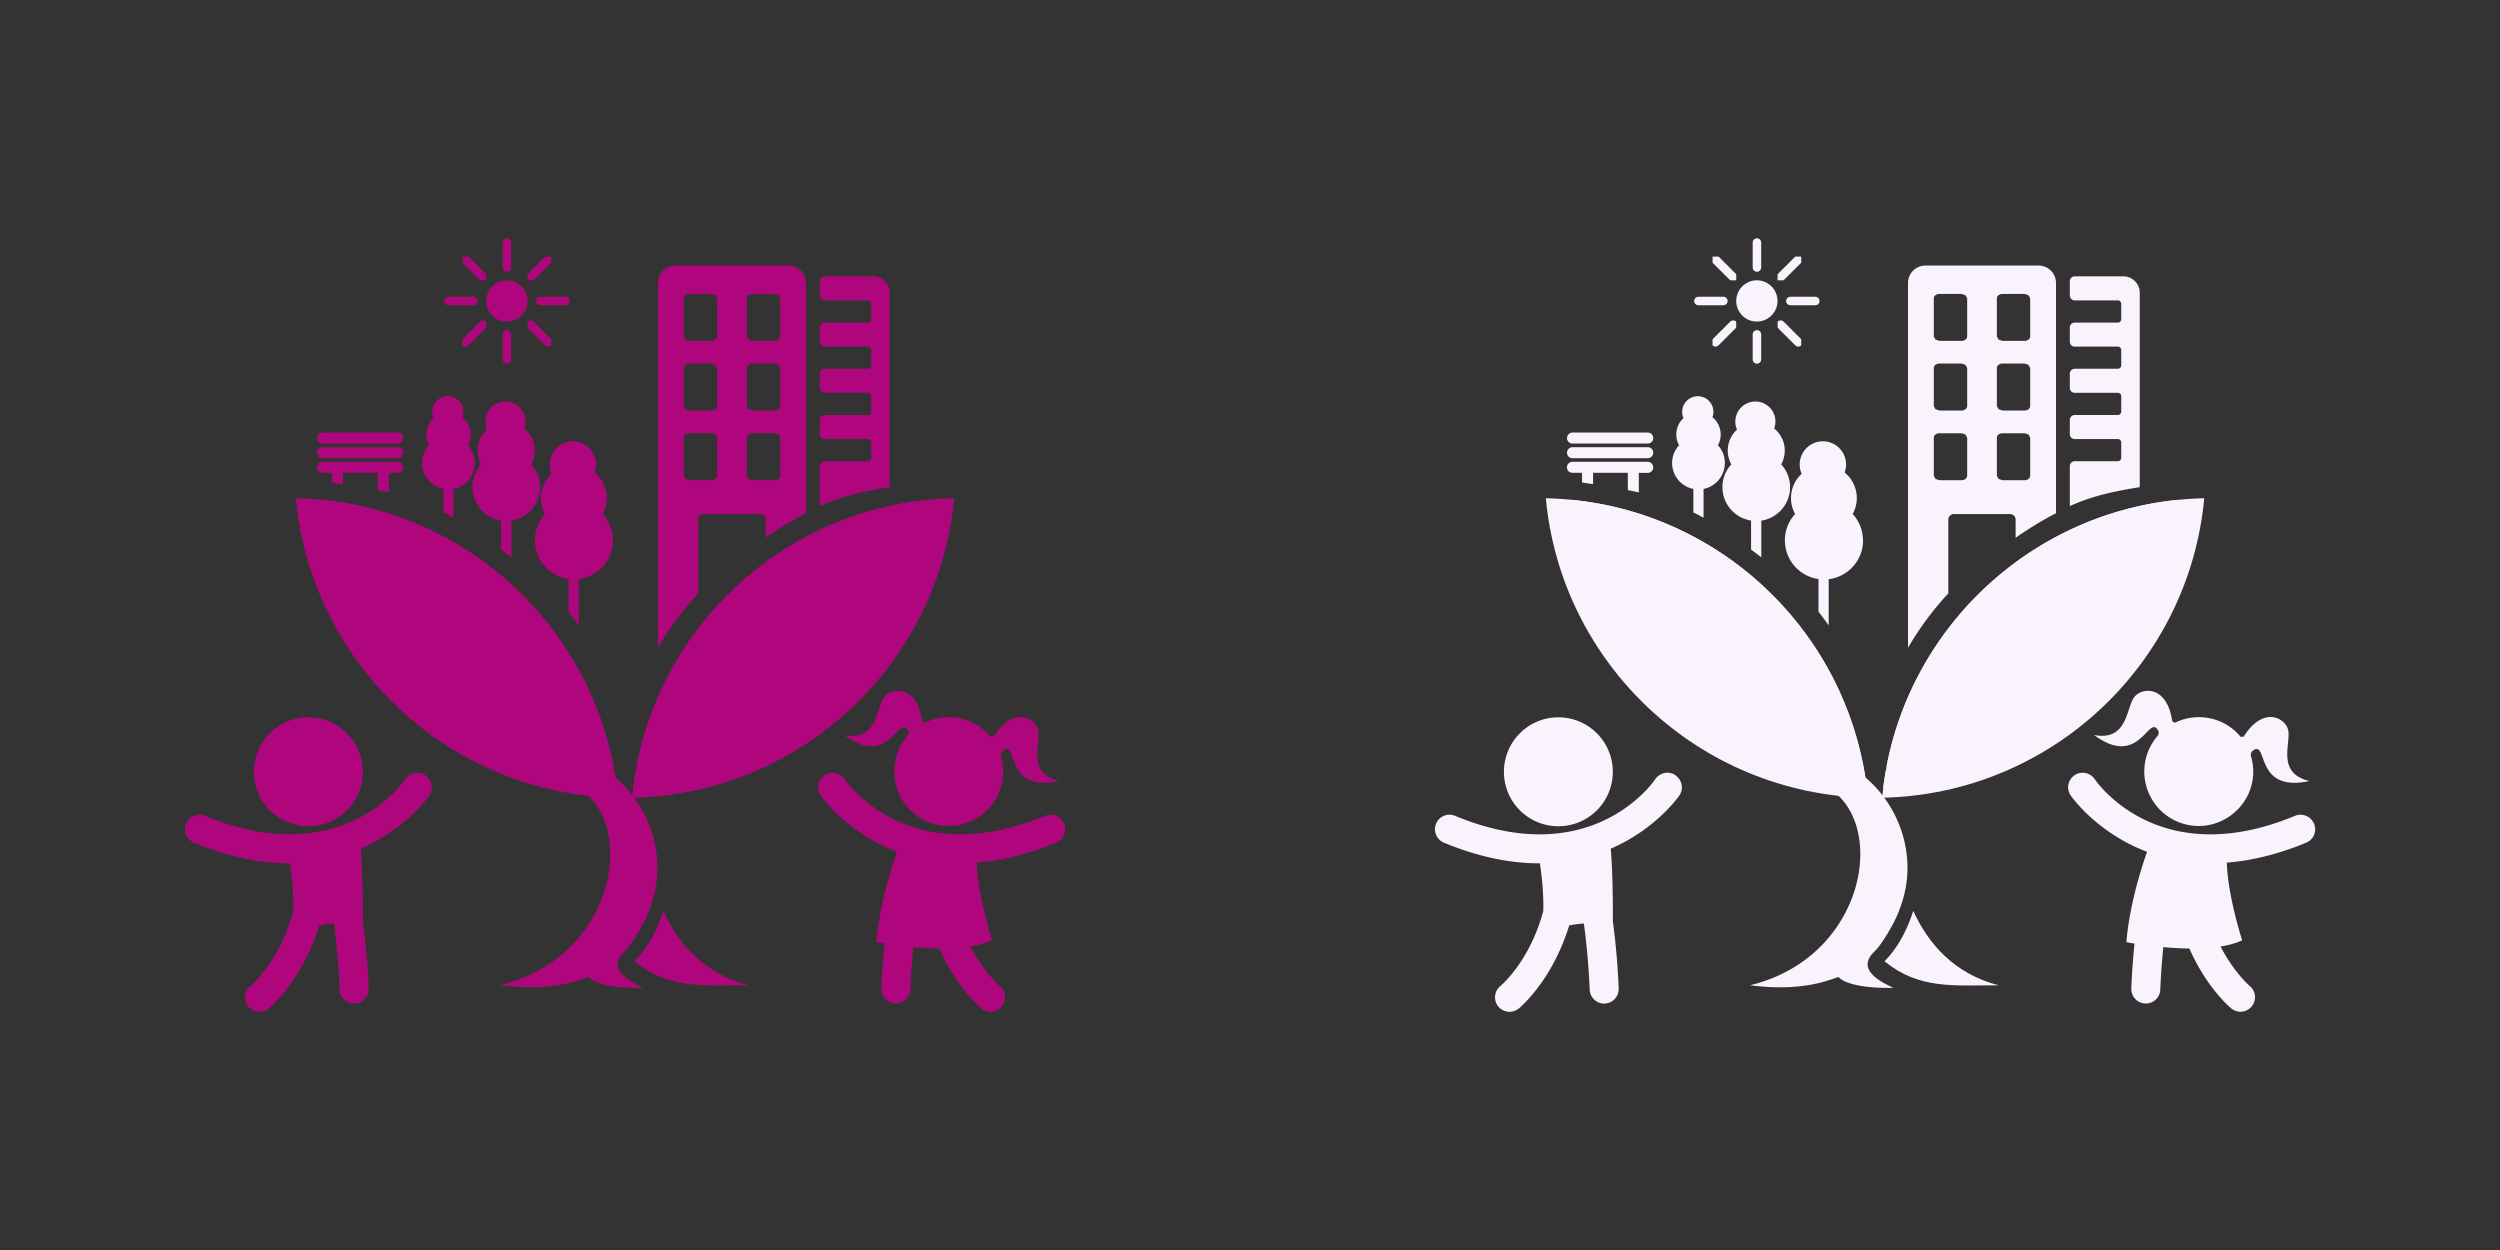 <svg xmlns="http://www.w3.org/2000/svg" viewBox="0 0 400 200"><rect x="0" y="0" width="400" height="200" fill="#333333" stroke="none"/><defs><style>.cls-1{fill:none}.cls-1,.cls-2,.cls-3{stroke-width:0}.cls-2{fill:#af067d}.cls-3{fill:#faf2fc}</style></defs><path class="cls-1" d="M0 0h200v200H0z"/><path class="cls-2" d="M128.96 82.09V45.27c0-1.53-1.25-2.78-2.78-2.78h-18.12c-1.53 0-2.78 1.25-2.78 2.78v58.34c1.74-2.98 3.87-5.93 6.45-8.69V83.14c0-.49.4-.89.89-.89h8.99c.49 0 .89.4.89.89v2.89c2.43-1.69 4.51-2.93 6.45-3.94m-14.21-28.25c0 .38-.4.7-.89.7h-3.55l-.63-.21-.26-.5v-6.1c0-.39.4-.7.89-.7h3.55l.63.21.27.5v6.1Zm0 11.14c0 .38-.4.7-.89.7h-3.55l-.63-.21-.26-.5v-6.1c0-.38.4-.7.89-.7h3.55l.63.21.27.5v6.1Zm0 11.15c0 .38-.4.7-.89.7h-3.55l-.63-.21-.26-.5v-6.1c0-.38.4-.7.89-.7h3.55l.63.21.27.5v6.1Zm10.09-22.29c0 .38-.4.7-.89.7h-3.55l-.63-.21-.26-.5v-6.1c0-.39.4-.7.89-.7h3.55l.63.21.26.5v6.1Zm0 11.14c0 .38-.4.7-.89.7h-3.55l-.63-.21-.26-.5v-6.1c0-.38.4-.7.89-.7h3.55l.63.21.26.5v6.1Zm0 11.15c0 .38-.4.7-.89.7h-3.55l-.63-.21-.26-.5v-6.1c0-.38.4-.7.89-.7h3.55l.63.21.26.5v6.1Zm-2.33 27.93v.96c0 .44.35.79.79.79h4.88c.43 0 .79-.35.79-.79v-6.94l-6.45 5.98ZM142.36 77.93V46.84c0-1.45-1.19-2.63-2.64-2.63h-7.77c-.43 0-.78.35-.78.79v2.27c0 .44.35.79.78.79h6.9c.31 0 .55.25.55.56v2.44c0 .31-.25.56-.55.56h-6.9c-.43 0-.78.36-.78.78v2.27c0 .44.35.79.78.79h6.9c.31 0 .55.25.55.55v2.44c0 .3-.25.55-.55.55h-6.9a.79.79 0 0 0-.78.79v2.27c0 .43.35.79.78.79h6.9c.31 0 .55.25.55.56v2.43c0 .31-.25.56-.55.56h-6.9c-.43 0-.78.35-.78.79v2.27c0 .44.35.79.78.79h6.9c.31 0 .55.25.55.55v2.44c0 .3-.25.55-.55.55h-6.9a.79.79 0 0 0-.78.79v6.39c3.81-1.7 7.13-2.37 11.19-3.03m-11.19 18.1v.31c0 .59.48 1.07 1.07 1.07h9.33c.44 0 .79-.35.79-.79V85.67l-11.19 10.37Z"/><path class="cls-2" d="M152.68 79.72c-27.02.57-49.07 21.41-51.53 47.92 27.02-.57 49.07-21.41 51.53-47.92m-53.81 47.92c-2.47-26.51-24.51-47.35-51.54-47.92 2.47 26.51 24.51 47.35 51.54 47.92M106.12 145.74c2.39 5.22 6.51 10.06 13.67 11.91-7.2-.02-12.66.7-18.27-3.84 1.98-2 3.51-4.68 4.6-8.06Z"/><path class="cls-2" d="M88.81 120.33c-2.06-.19-4.13.07-6.15.57l1.14 1.74c1.44-.34 1.81 1.89 3.46 1.94 15.62.47 13.96 27.93-7.25 33.06 4.3.56 8.72.47 12.65-.82.5-.15.99-.32 1.47-.51 1.61 1.67 6.7 1.82 8.82 1.73-3.39-1.48-5.4-3.37-3.22-5.61.8-.8 1.18-1.35 1.84-2.36.35-.54.67-1.08.97-1.62.8-1.39 1.43-2.86 1.89-4.42 3.26-10.77-4.26-22.67-15.62-23.7M68.07 124.03c-1.06-.71-2.5-.43-3.22.63-.26.38-4.3 6.16-12.64 8.16l-.36.08c-4.88 1.09-11.19.89-19.05-2.37-1.18-.49-2.54.07-3.03 1.26-.49 1.18.07 2.54 1.26 3.04 5.73 2.37 10.8 3.3 15.2 3.3h.15c.29 1.86.61 4.66.55 7.61-2.14 7.98-6.62 11.82-6.88 12.03-.98.81-1.13 2.27-.33 3.26.46.56 1.13.86 1.8.86.52 0 1.04-.18 1.47-.52.3-.24 5.4-4.54 8.08-13.3.76-.15 1.56-.26 2.35-.31.76 5.5.92 10.47.93 10.56a2.32 2.32 0 0 0 2.32 2.25h.07a2.33 2.33 0 0 0 2.25-2.39c-.01-.37-.18-5.24-.94-10.83.02-2.55 0-7.58-.33-11.56 7.3-3.16 10.92-8.43 10.99-8.52.71-1.06.42-2.5-.64-3.21m-18.73 8.14c4.81 0 8.71-3.9 8.71-8.71s-3.9-8.72-8.71-8.72-8.71 3.9-8.71 8.72 3.9 8.71 8.71 8.71M170.24 131.79a2.334 2.334 0 0 0-3.03-1.26c-7.86 3.26-14.17 3.46-19.06 2.37l-.35-.08c-8.33-2-12.37-7.75-12.64-8.15a2.328 2.328 0 0 0-3.22-.64 2.321 2.321 0 0 0-.65 3.22c.07.1 4.1 5.96 12.24 9.04-1.05 2.98-2.83 8.71-3.31 14.46 0 0 .48.09 1.3.22-.4 3.93-.5 6.91-.51 7.2-.04 1.28.97 2.35 2.25 2.39h.07c1.25 0 2.28-.99 2.32-2.25 0-.07.1-2.97.48-6.77 1.3.12 2.73.21 4.17.22 2.76 6.27 6.46 9.39 6.72 9.6.43.35.95.52 1.46.52a2.33 2.33 0 0 0 1.47-4.13c-.04-.04-2.48-2.1-4.66-6.31 1.28-.21 2.46-.52 3.46-.99 0 0-2.3-7.04-2.46-12.43 3.79-.3 8.02-1.25 12.7-3.19a2.317 2.317 0 0 0 1.26-3.03m-24.97-14.96c.17.3.13.68-.1.95a8.532 8.532 0 0 0-1.9 3.84c-1.04 4.89 2.24 9.71 7.28 10.44 4.5.66 8.83-2.37 9.77-6.82a8.53 8.53 0 0 0-.17-4.24c-.1-.33.02-.69.3-.9 2.48-1.87.14 6.81 9.04 4.85-5.49-1.29-2.77-6.31-3.44-8.33-.64-1.9-4.03-3.59-7.07 1.23l-.49.04a8.49 8.49 0 0 0-4.87-2.96 8.602 8.602 0 0 0-5.64.7l-.43-.23c-.81-5.63-4.6-5.48-5.96-4.01-1.45 1.57-1.02 7.27-6.55 6.2 7.29 5.43 8.72-3.42 10.23-.74M128.96 82.02c-1.94 1.01-4.04 2.31-6.45 3.99v.02c2.43-1.69 4.51-2.93 6.45-3.94v-.07Zm-17.22 12.84c-2.59 2.75-4.72 5.72-6.45 8.69v.06c1.74-2.98 3.87-5.93 6.45-8.69v-.06ZM142.36 77.92c-4.07.66-7.38 1.33-11.19 3.03 3.81-1.69 7.13-2.37 11.19-3.02ZM148.48 79.97c-23.36 2.34-42.24 19.87-46.62 42.57.04.19.07.37.1.55l46.51-43.12Z"/><path class="cls-2" d="M98.14 123.09c-.06.32-.11.62-.16.91l.48.39c-.06-.4-.13-.79-.2-1.19l-.12-.11ZM51.64 79.98l46.5 43.11c.02-.09.03-.17.05-.26-4.27-22.8-23.14-40.45-46.55-42.85M101.97 123.09l-.25.23c-.16.9-.3 1.8-.41 2.71l1.24 1.15s-.11-1.56-.58-4.1"/><path class="cls-2" d="M98.19 122.83c-.02.09-.03.18-.05.26l.12.11c-.02-.13-.04-.24-.07-.37M75.98 74.09c0-1.07-.39-2.06-1.11-2.85.29-.52.44-1.11.44-1.72 0-1.08-.49-2.09-1.32-2.76.1-.28.16-.57.16-.87a2.5 2.5 0 1 0-4.79 1.01c-.74.67-1.15 1.61-1.15 2.62 0 .61.15 1.19.44 1.72-.72.78-1.11 1.78-1.11 2.85 0 2.05 1.46 3.76 3.4 4.14v3.76c.54.28 1.06.53 1.63.85v-4.61c1.94-.38 3.4-2.09 3.4-4.14M64.51 74.77c0-.48-.39-.88-.88-.88H51.59c-.49 0-.88.39-.88.88s.39.88.88.88h1.54v1.55c.63.1 1.17.18 1.76.27v-1.82h5.56v2.77c.59.11 1.19.24 1.76.37v-3.13h1.43c.48 0 .88-.39.88-.88m-11.38 6.6v.34h.37l-.37-.34ZM50.72 70.09c0 .49.39.88.88.88h12.04c.49 0 .88-.39.88-.88s-.39-.88-.88-.88H51.61c-.49 0-.88.39-.88.88M63.64 71.55H51.6c-.48 0-.88.39-.88.88s.39.88.88.88h12.04c.49 0 .88-.39.88-.88s-.39-.88-.88-.88"/><path class="cls-2" d="M86.41 77.95c0-1.37-.5-2.65-1.42-3.65.37-.67.57-1.43.57-2.2 0-1.38-.62-2.68-1.69-3.54.13-.36.2-.73.2-1.11 0-1.77-1.44-3.21-3.21-3.21a3.214 3.214 0 0 0-2.94 4.5 4.52 4.52 0 0 0-1.48 3.36c0 .77.2 1.53.57 2.2-.92 1-1.42 2.28-1.42 3.65 0 2.7 1.99 4.94 4.58 5.34v4.64c.53.4 1.08.8 1.64 1.23V83.3c2.6-.39 4.6-2.64 4.6-5.34M98.07 86.46c0-1.58-.58-3.06-1.64-4.22a5.265 5.265 0 0 0-1.29-6.64 3.709 3.709 0 0 0-3.48-4.99c-2.05 0-3.71 1.66-3.71 3.71 0 .51.11 1.02.32 1.49-1.09 1-1.71 2.39-1.71 3.88 0 .9.23 1.77.66 2.55a6.207 6.207 0 0 0-1.64 4.22c0 3.15 2.34 5.76 5.38 6.19v5.23c.57.72 1.12 1.45 1.63 2.19v-7.4c3.1-.38 5.5-3.02 5.5-6.21M81.1 51.45c1.82 0 3.3-1.48 3.3-3.3s-1.48-3.3-3.3-3.3-3.3 1.47-3.3 3.3 1.48 3.3 3.3 3.3M84.41 43.88v.97h.96l2.83-2.82v-.97h-.97l-2.82 2.82zM74.01 54.29v.96c.27.27.7.27.96 0l2.82-2.82v-.96a.682.682 0 0 0-.97 0L74 54.29ZM86.46 47.48a.68.68 0 0 0 0 1.36h3.99a.68.68 0 0 0 0-1.36h-3.99ZM71.75 47.48a.68.68 0 0 0 0 1.36h3.99a.68.68 0 0 0 0-1.36h-3.99ZM77.8 43.88v.97h-.97l-2.82-2.82v-.97h.97l2.82 2.82zM88.2 54.29v.96a.67.67 0 0 1-.96 0l-2.82-2.82v-.96c.27-.27.7-.27.97 0l2.82 2.82ZM81.79 42.8a.68.68 0 0 1-1.36 0v-3.99c0-.38.3-.68.68-.68s.68.3.68.68v3.99ZM81.79 57.51a.68.68 0 0 1-1.36 0v-4c0-.38.3-.68.68-.68s.68.3.68.68v4Z"/><path class="cls-1" d="M200 0h200v200H200z"/><path class="cls-3" d="M328.96 82.09V45.27c0-1.53-1.25-2.78-2.78-2.78h-18.12c-1.53 0-2.78 1.25-2.78 2.78v58.34c1.74-2.98 3.87-5.93 6.45-8.69V83.14c0-.49.4-.89.89-.89h8.99c.49 0 .89.4.89.89v2.89c2.43-1.69 4.51-2.93 6.45-3.94m-14.21-28.25c0 .38-.4.7-.89.7h-3.55l-.63-.21-.26-.5v-6.1c0-.39.4-.7.89-.7h3.55l.63.21.27.5v6.1Zm0 11.14c0 .38-.4.7-.89.7h-3.55l-.63-.21-.26-.5v-6.1c0-.38.4-.7.89-.7h3.55l.63.21.27.5v6.1Zm0 11.15c0 .38-.4.7-.89.7h-3.55l-.63-.21-.26-.5v-6.1c0-.38.4-.7.89-.7h3.55l.63.21.27.5v6.1Zm10.09-22.29c0 .38-.4.7-.89.7h-3.55l-.63-.21-.26-.5v-6.1c0-.39.4-.7.89-.7h3.55l.63.21.26.5v6.1Zm0 11.14c0 .38-.4.7-.89.7h-3.55l-.63-.21-.26-.5v-6.1c0-.38.4-.7.89-.7h3.55l.63.21.26.5v6.1Zm0 11.15c0 .38-.4.7-.89.7h-3.55l-.63-.21-.26-.5v-6.1c0-.38.4-.7.89-.7h3.55l.63.21.26.5v6.1Zm-2.33 27.93v.96c0 .44.35.79.79.79h4.88c.43 0 .79-.35.79-.79v-6.94l-6.45 5.98ZM342.36 77.93V46.84c0-1.45-1.19-2.63-2.64-2.63h-7.77c-.43 0-.78.35-.78.79v2.27c0 .44.35.79.78.79h6.9c.31 0 .55.25.55.56v2.44c0 .31-.25.56-.55.56h-6.9c-.43 0-.78.36-.78.78v2.27c0 .44.35.79.78.79h6.9c.31 0 .55.25.55.55v2.44c0 .3-.25.55-.55.55h-6.9a.79.79 0 0 0-.78.79v2.27c0 .43.35.79.78.79h6.9c.31 0 .55.25.55.56v2.43c0 .31-.25.56-.55.56h-6.9c-.43 0-.78.35-.78.79v2.27c0 .44.35.79.78.79h6.9c.31 0 .55.25.55.55v2.44c0 .3-.25.55-.55.55h-6.9a.79.79 0 0 0-.78.79v6.39c3.81-1.7 7.13-2.37 11.19-3.03m-11.19 18.1v.31c0 .59.48 1.07 1.07 1.07h9.33c.44 0 .79-.35.79-.79V85.67l-11.19 10.37Z"/><path class="cls-3" d="M352.68 79.72c-27.02.57-49.07 21.41-51.53 47.92 27.02-.57 49.07-21.41 51.53-47.92m-53.81 47.92c-2.47-26.51-24.51-47.35-51.54-47.92 2.47 26.51 24.51 47.35 51.54 47.92M306.12 145.74c2.39 5.22 6.51 10.06 13.67 11.91-7.2-.02-12.66.7-18.27-3.84 1.98-2 3.51-4.68 4.6-8.06Z"/><path class="cls-3" d="M288.81 120.33c-2.06-.19-4.13.07-6.15.57l1.14 1.74c1.44-.34 1.81 1.89 3.46 1.94 15.62.47 13.96 27.93-7.25 33.06 4.3.56 8.72.47 12.65-.82.5-.15.99-.32 1.47-.51 1.61 1.67 6.7 1.82 8.82 1.73-3.39-1.48-5.4-3.37-3.22-5.61.8-.8 1.18-1.35 1.84-2.36.35-.54.67-1.08.97-1.62.8-1.39 1.43-2.86 1.89-4.42 3.26-10.77-4.26-22.67-15.62-23.7M268.07 124.03c-1.06-.71-2.5-.43-3.22.63-.26.38-4.3 6.16-12.64 8.16l-.36.08c-4.88 1.09-11.19.89-19.05-2.37-1.18-.49-2.54.07-3.03 1.26-.49 1.18.07 2.54 1.26 3.04 5.73 2.37 10.8 3.3 15.2 3.3h.15c.29 1.86.61 4.66.55 7.61-2.14 7.98-6.62 11.82-6.88 12.03-.98.81-1.13 2.27-.33 3.26.46.56 1.13.86 1.8.86.52 0 1.04-.18 1.47-.52.3-.24 5.4-4.54 8.08-13.3.76-.15 1.56-.26 2.35-.31.76 5.5.92 10.47.93 10.56a2.32 2.32 0 0 0 2.32 2.25h.07a2.33 2.33 0 0 0 2.25-2.39c-.01-.37-.18-5.24-.94-10.83.02-2.55 0-7.58-.33-11.56 7.3-3.16 10.92-8.43 10.99-8.52.71-1.06.42-2.5-.64-3.21m-18.73 8.14c4.81 0 8.71-3.9 8.71-8.71s-3.9-8.72-8.71-8.72-8.71 3.9-8.71 8.72 3.9 8.71 8.71 8.71M370.24 131.79a2.334 2.334 0 0 0-3.03-1.26c-7.86 3.26-14.17 3.46-19.06 2.37l-.35-.08c-8.33-2-12.37-7.75-12.64-8.15a2.328 2.328 0 0 0-3.22-.64 2.321 2.321 0 0 0-.65 3.22c.07.1 4.1 5.96 12.24 9.04-1.05 2.98-2.83 8.71-3.31 14.46 0 0 .48.09 1.3.22-.4 3.93-.5 6.91-.51 7.2-.04 1.28.97 2.35 2.25 2.39h.07c1.25 0 2.28-.99 2.32-2.25 0-.07.1-2.97.48-6.77 1.3.12 2.73.21 4.17.22 2.76 6.27 6.46 9.39 6.72 9.6.43.35.95.52 1.46.52a2.33 2.33 0 0 0 1.47-4.13c-.04-.04-2.48-2.1-4.66-6.31 1.28-.21 2.46-.52 3.46-.99 0 0-2.3-7.04-2.46-12.43 3.79-.3 8.02-1.25 12.7-3.19a2.317 2.317 0 0 0 1.26-3.03m-24.97-14.96c.17.3.13.68-.1.95a8.532 8.532 0 0 0-1.9 3.84c-1.04 4.89 2.24 9.71 7.28 10.44 4.5.66 8.83-2.37 9.77-6.82a8.53 8.53 0 0 0-.17-4.24c-.1-.33.02-.69.3-.9 2.48-1.87.14 6.81 9.04 4.85-5.49-1.29-2.77-6.31-3.44-8.33-.64-1.9-4.03-3.59-7.07 1.23l-.49.04a8.49 8.49 0 0 0-4.87-2.96 8.602 8.602 0 0 0-5.64.7l-.43-.23c-.81-5.63-4.6-5.48-5.96-4.01-1.45 1.57-1.02 7.27-6.55 6.2 7.29 5.43 8.72-3.42 10.23-.74M328.96 82.02c-1.94 1.01-4.04 2.31-6.45 3.99v.02c2.43-1.69 4.51-2.93 6.45-3.94v-.07Zm-17.22 12.84c-2.59 2.75-4.72 5.72-6.45 8.69v.06c1.74-2.98 3.87-5.93 6.45-8.69v-.06ZM342.36 77.92c-4.07.66-7.38 1.33-11.19 3.03 3.81-1.69 7.13-2.37 11.19-3.02ZM348.48 79.97c-23.36 2.34-42.24 19.87-46.62 42.57.04.19.07.37.1.55l46.51-43.12Z"/><path class="cls-3" d="M298.14 123.09c-.06.32-.11.62-.16.91l.48.39c-.06-.4-.13-.79-.2-1.19l-.12-.11ZM251.64 79.98l46.5 43.11c.02-.09.03-.17.05-.26-4.27-22.8-23.14-40.45-46.55-42.85M301.97 123.09l-.25.23c-.16.9-.3 1.8-.41 2.71l1.24 1.15s-.11-1.56-.58-4.1"/><path class="cls-3" d="M298.19 122.83c-.02.09-.03.18-.05.26l.12.11c-.02-.13-.04-.24-.07-.37M275.98 74.09c0-1.07-.39-2.06-1.11-2.85.29-.52.44-1.11.44-1.72 0-1.08-.49-2.09-1.32-2.76.1-.28.16-.57.16-.87a2.5 2.5 0 1 0-4.79 1.01c-.74.67-1.15 1.61-1.15 2.62 0 .61.15 1.19.44 1.72-.72.78-1.11 1.78-1.11 2.85 0 2.05 1.46 3.76 3.4 4.14v3.76c.54.28 1.06.53 1.63.85v-4.61c1.94-.38 3.4-2.09 3.4-4.14M264.51 74.77c0-.48-.39-.88-.88-.88h-12.04c-.49 0-.88.39-.88.88s.39.88.88.88h1.54v1.55c.63.1 1.17.18 1.76.27v-1.82h5.56v2.77c.59.11 1.19.24 1.76.37v-3.13h1.43c.48 0 .88-.39.88-.88m-11.38 6.6v.34h.37l-.37-.34ZM250.72 70.09c0 .49.39.88.88.88h12.04c.49 0 .88-.39.88-.88s-.39-.88-.88-.88h-12.03c-.49 0-.88.39-.88.88M263.64 71.55H251.6c-.48 0-.88.39-.88.88s.39.88.88.88h12.04c.49 0 .88-.39.88-.88s-.39-.88-.88-.88"/><path class="cls-3" d="M286.41 77.95c0-1.37-.5-2.65-1.42-3.65.37-.67.57-1.43.57-2.2 0-1.38-.62-2.68-1.69-3.54.13-.36.2-.73.2-1.11 0-1.77-1.44-3.21-3.21-3.21a3.214 3.214 0 0 0-2.94 4.5 4.52 4.52 0 0 0-1.48 3.36c0 .77.2 1.53.57 2.2-.92 1-1.42 2.28-1.42 3.65 0 2.7 1.99 4.94 4.58 5.34v4.64c.53.4 1.08.8 1.64 1.23V83.3c2.6-.39 4.6-2.64 4.6-5.34M298.07 86.46c0-1.58-.58-3.06-1.64-4.22a5.265 5.265 0 0 0-1.29-6.64 3.709 3.709 0 0 0-3.48-4.99c-2.05 0-3.71 1.66-3.71 3.71 0 .51.11 1.02.32 1.49-1.09 1-1.71 2.39-1.71 3.88 0 .9.23 1.77.66 2.55a6.207 6.207 0 0 0-1.64 4.22c0 3.15 2.34 5.76 5.38 6.19v5.23c.57.72 1.12 1.45 1.63 2.19v-7.4c3.1-.38 5.5-3.02 5.5-6.21M281.1 51.45c1.82 0 3.3-1.48 3.3-3.3s-1.48-3.3-3.3-3.3-3.3 1.47-3.3 3.3 1.48 3.3 3.3 3.3M284.41 43.88v.97h.96l2.83-2.82v-.97h-.97l-2.82 2.82zM274.01 54.29v.96c.27.27.7.27.96 0l2.82-2.82v-.96a.682.682 0 0 0-.97 0L274 54.29ZM286.46 47.48a.68.68 0 0 0 0 1.36h3.99a.68.68 0 0 0 0-1.36h-3.99ZM271.75 47.48a.68.68 0 0 0 0 1.36h3.99a.68.68 0 0 0 0-1.36h-3.99ZM277.8 43.88v.97h-.97l-2.82-2.82v-.97h.97l2.82 2.82zM288.2 54.29v.96a.67.67 0 0 1-.96 0l-2.82-2.82v-.96c.27-.27.7-.27.97 0l2.82 2.82ZM281.79 42.8a.68.68 0 0 1-1.36 0v-3.99c0-.38.3-.68.68-.68s.68.3.68.68v3.99ZM281.79 57.51a.68.68 0 0 1-1.36 0v-4c0-.38.3-.68.68-.68s.68.3.68.68v4Z"/></svg>